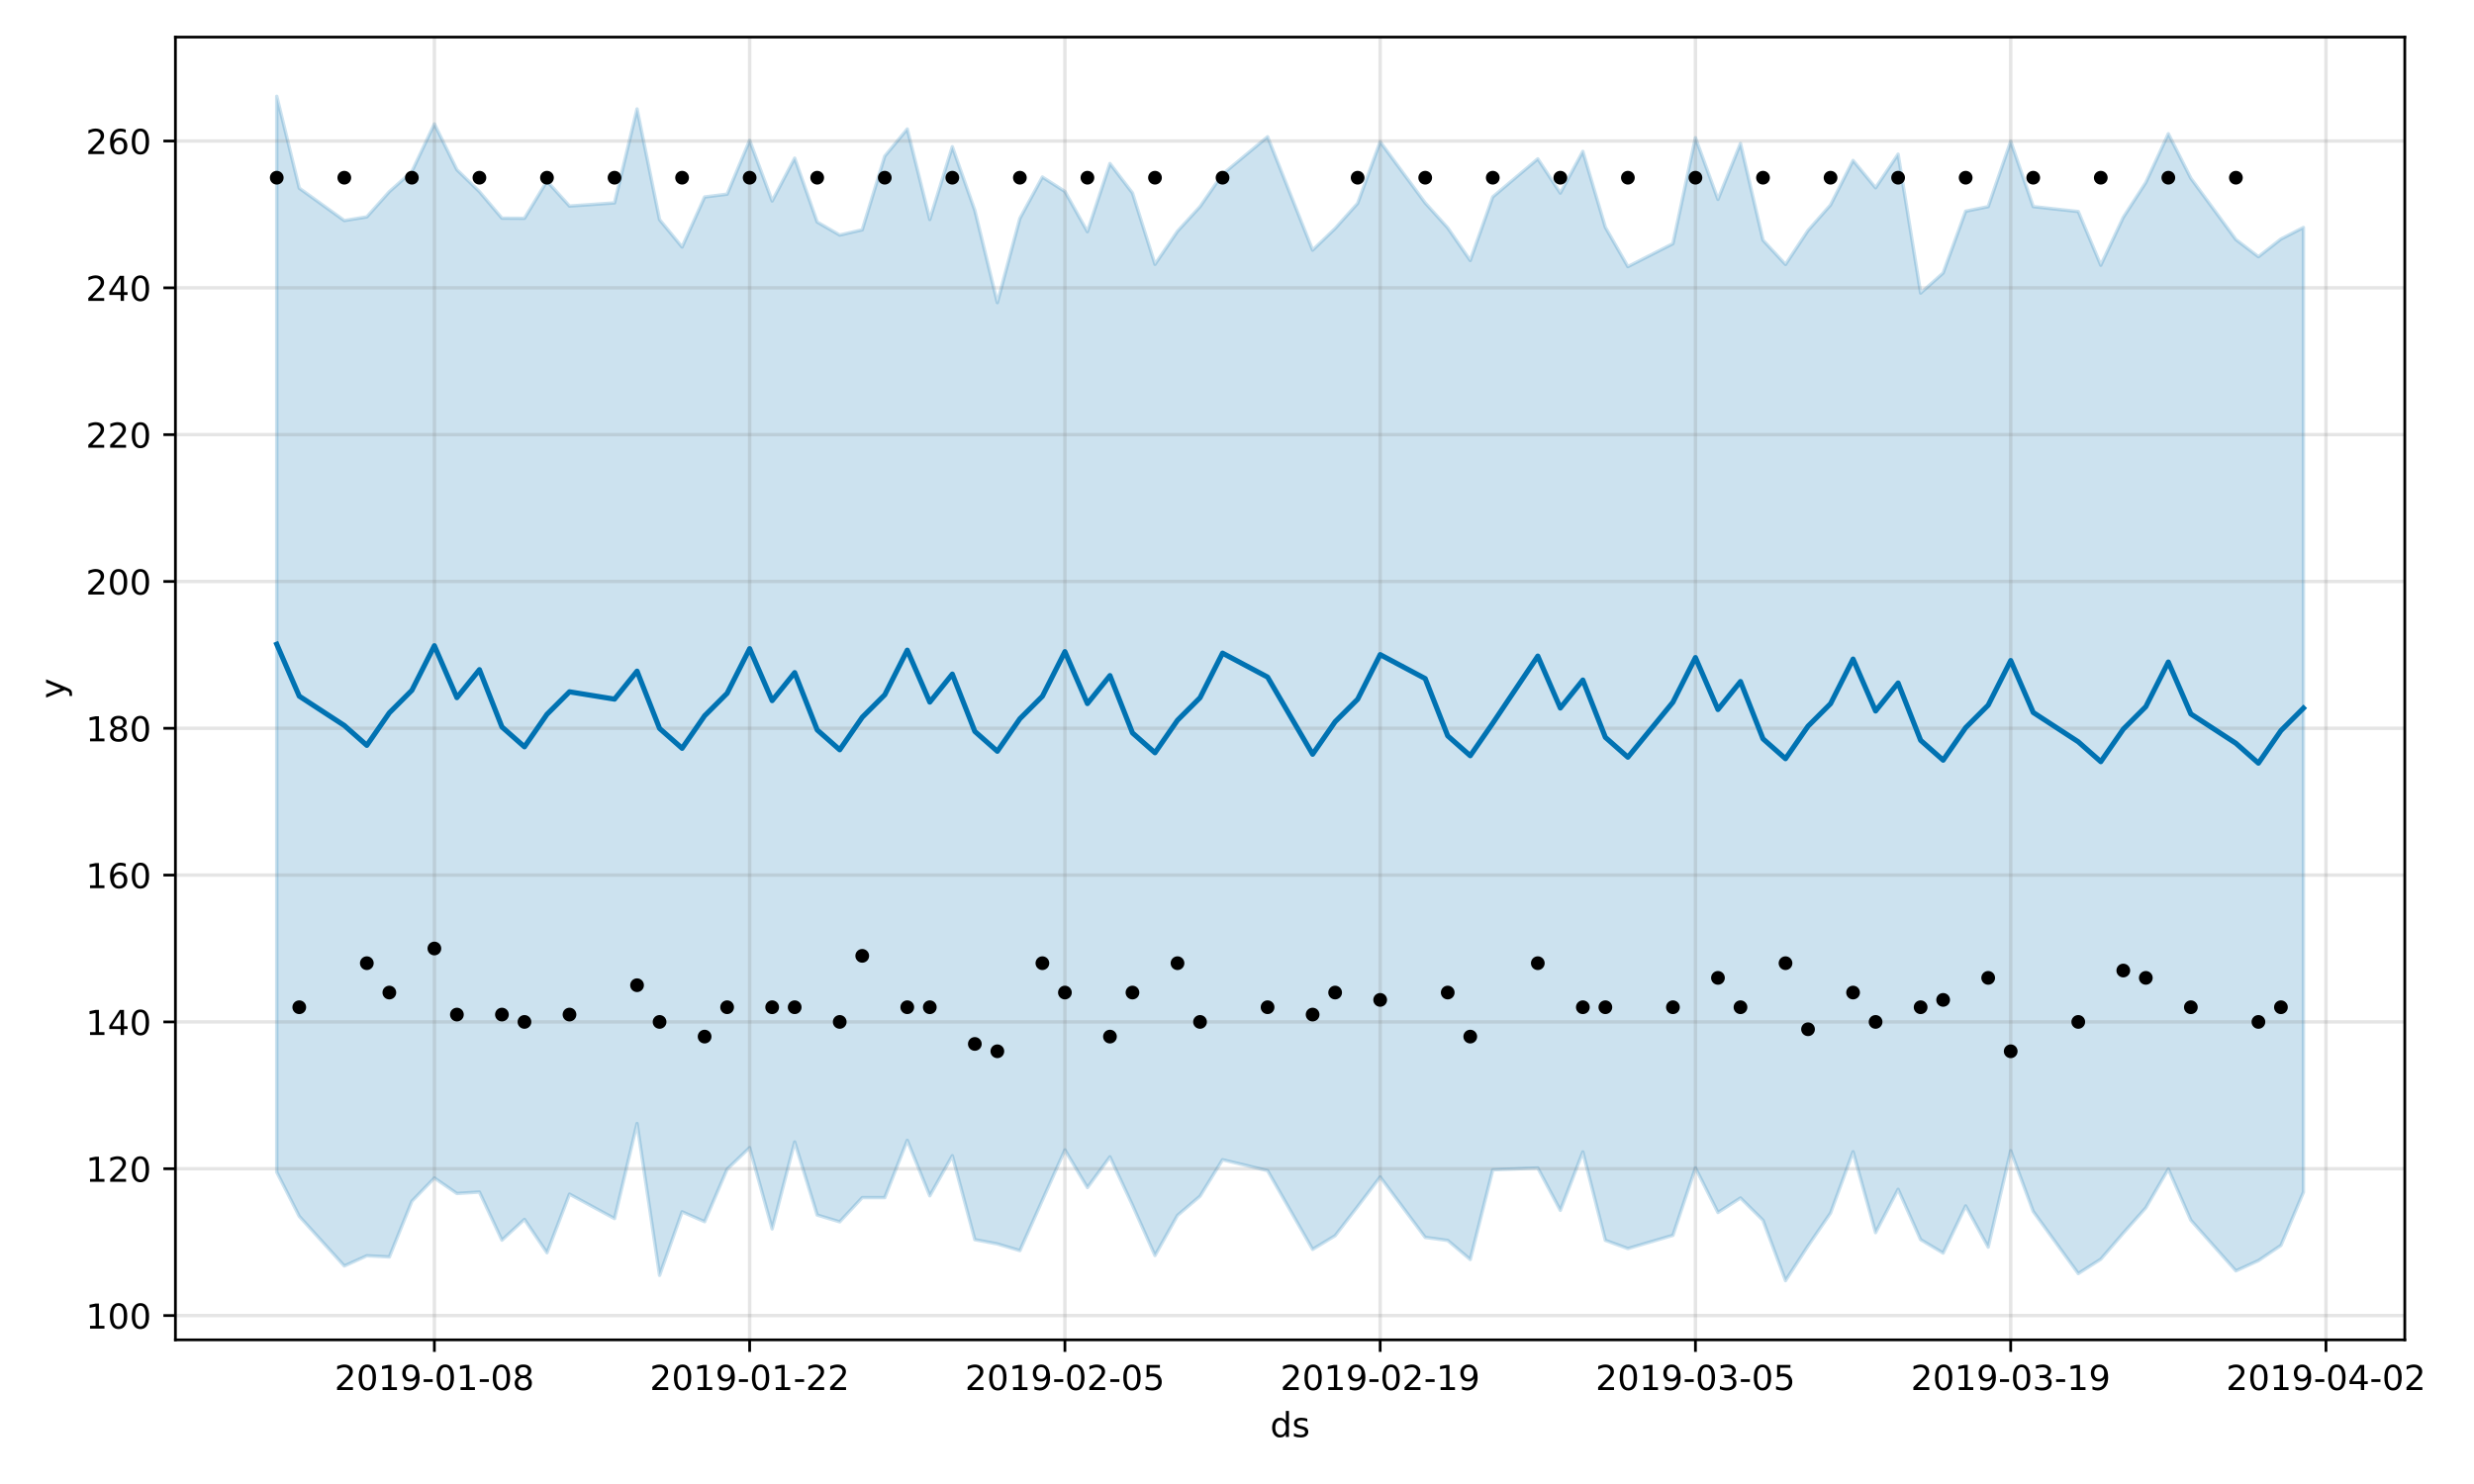<?xml version="1.0" encoding="utf-8" standalone="no"?>
<!DOCTYPE svg PUBLIC "-//W3C//DTD SVG 1.1//EN"
  "http://www.w3.org/Graphics/SVG/1.1/DTD/svg11.dtd">
<!-- Created with matplotlib (https://matplotlib.org/) -->
<svg height="432pt" version="1.1" viewBox="0 0 720 432" width="720pt" xmlns="http://www.w3.org/2000/svg" xmlns:xlink="http://www.w3.org/1999/xlink">
 <defs>
  <style type="text/css">
*{stroke-linecap:butt;stroke-linejoin:round;}
  </style>
 </defs>
 <g id="figure_1">
  <g id="patch_1">
   <path d="M 0 432 
L 720 432 
L 720 0 
L 0 0 
z
" style="fill:#ffffff;"/>
  </g>
  <g id="axes_1">
   <g id="patch_2">
    <path d="M 51.05 390.04 
L 699.857 390.04 
L 699.857 10.8 
L 51.05 10.8 
z
" style="fill:#ffffff;"/>
   </g>
   <g id="PolyCollection_1">
    <defs>
     <path d="M 80.541 -403.962 
L 80.541 -90.794 
L 87.095 -77.932 
L 100.202 -63.476 
L 106.756 -66.443 
L 113.309 -66.1 
L 119.863 -82.301 
L 126.417 -89.083 
L 132.97 -84.569 
L 139.524 -84.987 
L 146.077 -70.98 
L 152.631 -77.033 
L 159.185 -67.315 
L 165.738 -84.378 
L 178.845 -77.266 
L 185.399 -104.936 
L 191.953 -60.747 
L 198.506 -79.235 
L 205.06 -76.362 
L 211.613 -91.645 
L 218.167 -97.91 
L 224.721 -74.26 
L 231.274 -99.564 
L 237.828 -78.299 
L 244.381 -76.323 
L 250.935 -83.362 
L 257.489 -83.373 
L 264.042 -100.036 
L 270.596 -83.898 
L 277.15 -95.559 
L 283.703 -71.131 
L 290.257 -69.89 
L 296.81 -67.945 
L 303.364 -82.628 
L 309.918 -97.248 
L 316.471 -86.292 
L 323.025 -95.233 
L 329.578 -81.186 
L 336.132 -66.517 
L 342.686 -78.202 
L 349.239 -83.784 
L 355.793 -94.392 
L 368.9 -91.225 
L 382.007 -68.308 
L 388.561 -72.288 
L 395.114 -80.772 
L 401.668 -89.383 
L 414.775 -71.79 
L 421.329 -70.9 
L 427.883 -65.356 
L 434.436 -91.466 
L 447.543 -91.995 
L 454.097 -79.665 
L 460.651 -96.67 
L 467.204 -70.934 
L 473.758 -68.536 
L 486.865 -72.393 
L 493.419 -92.036 
L 499.972 -79.029 
L 506.526 -83.26 
L 513.079 -76.778 
L 519.633 -59.198 
L 526.187 -69.316 
L 532.74 -78.875 
L 539.294 -96.714 
L 545.847 -73.175 
L 552.401 -85.781 
L 558.955 -71.135 
L 565.508 -67.231 
L 572.062 -80.945 
L 578.616 -68.959 
L 585.169 -97.016 
L 591.723 -79.346 
L 604.83 -61.259 
L 611.384 -65.442 
L 617.937 -73.036 
L 624.491 -80.405 
L 631.044 -91.688 
L 637.598 -76.794 
L 650.705 -62.044 
L 657.259 -65.036 
L 663.812 -69.455 
L 670.366 -84.956 
L 670.366 -365.781 
L 670.366 -365.781 
L 663.812 -362.414 
L 657.259 -357.266 
L 650.705 -362.269 
L 637.598 -380.108 
L 631.044 -393.058 
L 624.491 -378.875 
L 617.937 -368.745 
L 611.384 -354.804 
L 604.83 -370.426 
L 591.723 -371.864 
L 585.169 -390.847 
L 578.616 -371.854 
L 572.062 -370.523 
L 565.508 -352.54 
L 558.955 -346.688 
L 552.401 -387.122 
L 545.847 -377.333 
L 539.294 -385.285 
L 532.74 -372.345 
L 526.187 -364.918 
L 519.633 -355.016 
L 513.079 -362.086 
L 506.526 -390.225 
L 499.972 -373.954 
L 493.419 -391.897 
L 486.865 -361.071 
L 473.758 -354.387 
L 467.204 -365.834 
L 460.651 -387.928 
L 454.097 -375.797 
L 447.543 -385.761 
L 434.436 -374.683 
L 427.883 -356.17 
L 421.329 -365.668 
L 414.775 -372.929 
L 401.668 -390.712 
L 395.114 -372.811 
L 388.561 -365.506 
L 382.007 -359.184 
L 368.9 -392.191 
L 355.793 -381.287 
L 349.239 -371.846 
L 342.686 -364.689 
L 336.132 -355.062 
L 329.578 -375.832 
L 323.025 -384.393 
L 316.471 -364.559 
L 309.918 -376.265 
L 303.364 -380.463 
L 296.81 -368.407 
L 290.257 -343.91 
L 283.703 -370.751 
L 277.15 -389.282 
L 270.596 -368.099 
L 264.042 -394.446 
L 257.489 -386.547 
L 250.935 -365.099 
L 244.381 -363.58 
L 237.828 -367.354 
L 231.274 -385.959 
L 224.721 -373.487 
L 218.167 -391.129 
L 211.613 -375.482 
L 205.06 -374.655 
L 198.506 -360.092 
L 191.953 -368.055 
L 185.399 -400.283 
L 178.845 -372.939 
L 165.738 -372.024 
L 159.185 -379.279 
L 152.631 -368.447 
L 146.077 -368.492 
L 139.524 -376.218 
L 132.97 -382.595 
L 126.417 -395.92 
L 119.863 -382.045 
L 113.309 -376.21 
L 106.756 -368.866 
L 100.202 -367.8 
L 87.095 -377.228 
L 80.541 -403.962 
z
" id="mdb34148c08" style="stroke:#0072b2;stroke-opacity:0.2;"/>
    </defs>
    <g clip-path="url(#p5678ec91a1)">
     <use style="fill:#0072b2;fill-opacity:0.2;stroke:#0072b2;stroke-opacity:0.2;" x="0" xlink:href="#mdb34148c08" y="432"/>
    </g>
   </g>
   <g id="matplotlib.axis_1">
    <g id="xtick_1">
     <g id="line2d_1">
      <path clip-path="url(#p5678ec91a1)" d="M 126.417 390.04 
L 126.417 10.8 
" style="fill:none;stroke:#808080;stroke-linecap:square;stroke-opacity:0.2;"/>
     </g>
     <g id="line2d_2">
      <defs>
       <path d="M 0 0 
L 0 3.5 
" id="m0628859749" style="stroke:#000000;stroke-width:0.8;"/>
      </defs>
      <g>
       <use style="stroke:#000000;stroke-width:0.8;" x="126.417" xlink:href="#m0628859749" y="390.04"/>
      </g>
     </g>
     <g id="text_1">
      <!-- 2019-01-08 -->
      <defs>
       <path d="M 19.188 8.297 
L 53.609 8.297 
L 53.609 0 
L 7.328 0 
L 7.328 8.297 
Q 12.938 14.109 22.625 23.891 
Q 32.328 33.688 34.812 36.531 
Q 39.547 41.844 41.422 45.531 
Q 43.312 49.219 43.312 52.781 
Q 43.312 58.594 39.234 62.25 
Q 35.156 65.922 28.609 65.922 
Q 23.969 65.922 18.812 64.312 
Q 13.672 62.703 7.812 59.422 
L 7.812 69.391 
Q 13.766 71.781 18.938 73 
Q 24.125 74.219 28.422 74.219 
Q 39.75 74.219 46.484 68.547 
Q 53.219 62.891 53.219 53.422 
Q 53.219 48.922 51.531 44.891 
Q 49.859 40.875 45.406 35.406 
Q 44.188 33.984 37.641 27.219 
Q 31.109 20.453 19.188 8.297 
z
" id="DejaVuSans-50"/>
       <path d="M 31.781 66.406 
Q 24.172 66.406 20.328 58.906 
Q 16.5 51.422 16.5 36.375 
Q 16.5 21.391 20.328 13.891 
Q 24.172 6.391 31.781 6.391 
Q 39.453 6.391 43.281 13.891 
Q 47.125 21.391 47.125 36.375 
Q 47.125 51.422 43.281 58.906 
Q 39.453 66.406 31.781 66.406 
z
M 31.781 74.219 
Q 44.047 74.219 50.516 64.516 
Q 56.984 54.828 56.984 36.375 
Q 56.984 17.969 50.516 8.266 
Q 44.047 -1.422 31.781 -1.422 
Q 19.531 -1.422 13.062 8.266 
Q 6.594 17.969 6.594 36.375 
Q 6.594 54.828 13.062 64.516 
Q 19.531 74.219 31.781 74.219 
z
" id="DejaVuSans-48"/>
       <path d="M 12.406 8.297 
L 28.516 8.297 
L 28.516 63.922 
L 10.984 60.406 
L 10.984 69.391 
L 28.422 72.906 
L 38.281 72.906 
L 38.281 8.297 
L 54.391 8.297 
L 54.391 0 
L 12.406 0 
z
" id="DejaVuSans-49"/>
       <path d="M 10.984 1.516 
L 10.984 10.5 
Q 14.703 8.734 18.5 7.812 
Q 22.312 6.891 25.984 6.891 
Q 35.75 6.891 40.891 13.453 
Q 46.047 20.016 46.781 33.406 
Q 43.953 29.203 39.594 26.953 
Q 35.25 24.703 29.984 24.703 
Q 19.047 24.703 12.672 31.312 
Q 6.297 37.938 6.297 49.422 
Q 6.297 60.641 12.938 67.422 
Q 19.578 74.219 30.609 74.219 
Q 43.266 74.219 49.922 64.516 
Q 56.594 54.828 56.594 36.375 
Q 56.594 19.141 48.406 8.859 
Q 40.234 -1.422 26.422 -1.422 
Q 22.703 -1.422 18.891 -0.688 
Q 15.094 0.047 10.984 1.516 
z
M 30.609 32.422 
Q 37.25 32.422 41.125 36.953 
Q 45.016 41.5 45.016 49.422 
Q 45.016 57.281 41.125 61.844 
Q 37.25 66.406 30.609 66.406 
Q 23.969 66.406 20.094 61.844 
Q 16.219 57.281 16.219 49.422 
Q 16.219 41.5 20.094 36.953 
Q 23.969 32.422 30.609 32.422 
z
" id="DejaVuSans-57"/>
       <path d="M 4.891 31.391 
L 31.203 31.391 
L 31.203 23.391 
L 4.891 23.391 
z
" id="DejaVuSans-45"/>
       <path d="M 31.781 34.625 
Q 24.75 34.625 20.719 30.859 
Q 16.703 27.094 16.703 20.516 
Q 16.703 13.922 20.719 10.156 
Q 24.75 6.391 31.781 6.391 
Q 38.812 6.391 42.859 10.172 
Q 46.922 13.969 46.922 20.516 
Q 46.922 27.094 42.891 30.859 
Q 38.875 34.625 31.781 34.625 
z
M 21.922 38.812 
Q 15.578 40.375 12.031 44.719 
Q 8.5 49.078 8.5 55.328 
Q 8.5 64.062 14.719 69.141 
Q 20.953 74.219 31.781 74.219 
Q 42.672 74.219 48.875 69.141 
Q 55.078 64.062 55.078 55.328 
Q 55.078 49.078 51.531 44.719 
Q 48 40.375 41.703 38.812 
Q 48.828 37.156 52.797 32.312 
Q 56.781 27.484 56.781 20.516 
Q 56.781 9.906 50.312 4.234 
Q 43.844 -1.422 31.781 -1.422 
Q 19.734 -1.422 13.25 4.234 
Q 6.781 9.906 6.781 20.516 
Q 6.781 27.484 10.781 32.312 
Q 14.797 37.156 21.922 38.812 
z
M 18.312 54.391 
Q 18.312 48.734 21.844 45.562 
Q 25.391 42.391 31.781 42.391 
Q 38.141 42.391 41.719 45.562 
Q 45.312 48.734 45.312 54.391 
Q 45.312 60.062 41.719 63.234 
Q 38.141 66.406 31.781 66.406 
Q 25.391 66.406 21.844 63.234 
Q 18.312 60.062 18.312 54.391 
z
" id="DejaVuSans-56"/>
      </defs>
      <g transform="translate(97.359 404.638)scale(0.1 -0.1)">
       <use xlink:href="#DejaVuSans-50"/>
       <use x="63.623" xlink:href="#DejaVuSans-48"/>
       <use x="127.246" xlink:href="#DejaVuSans-49"/>
       <use x="190.869" xlink:href="#DejaVuSans-57"/>
       <use x="254.492" xlink:href="#DejaVuSans-45"/>
       <use x="290.576" xlink:href="#DejaVuSans-48"/>
       <use x="354.199" xlink:href="#DejaVuSans-49"/>
       <use x="417.822" xlink:href="#DejaVuSans-45"/>
       <use x="453.906" xlink:href="#DejaVuSans-48"/>
       <use x="517.529" xlink:href="#DejaVuSans-56"/>
      </g>
     </g>
    </g>
    <g id="xtick_2">
     <g id="line2d_3">
      <path clip-path="url(#p5678ec91a1)" d="M 218.167 390.04 
L 218.167 10.8 
" style="fill:none;stroke:#808080;stroke-linecap:square;stroke-opacity:0.2;"/>
     </g>
     <g id="line2d_4">
      <g>
       <use style="stroke:#000000;stroke-width:0.8;" x="218.167" xlink:href="#m0628859749" y="390.04"/>
      </g>
     </g>
     <g id="text_2">
      <!-- 2019-01-22 -->
      <g transform="translate(189.109 404.638)scale(0.1 -0.1)">
       <use xlink:href="#DejaVuSans-50"/>
       <use x="63.623" xlink:href="#DejaVuSans-48"/>
       <use x="127.246" xlink:href="#DejaVuSans-49"/>
       <use x="190.869" xlink:href="#DejaVuSans-57"/>
       <use x="254.492" xlink:href="#DejaVuSans-45"/>
       <use x="290.576" xlink:href="#DejaVuSans-48"/>
       <use x="354.199" xlink:href="#DejaVuSans-49"/>
       <use x="417.822" xlink:href="#DejaVuSans-45"/>
       <use x="453.906" xlink:href="#DejaVuSans-50"/>
       <use x="517.529" xlink:href="#DejaVuSans-50"/>
      </g>
     </g>
    </g>
    <g id="xtick_3">
     <g id="line2d_5">
      <path clip-path="url(#p5678ec91a1)" d="M 309.918 390.04 
L 309.918 10.8 
" style="fill:none;stroke:#808080;stroke-linecap:square;stroke-opacity:0.2;"/>
     </g>
     <g id="line2d_6">
      <g>
       <use style="stroke:#000000;stroke-width:0.8;" x="309.918" xlink:href="#m0628859749" y="390.04"/>
      </g>
     </g>
     <g id="text_3">
      <!-- 2019-02-05 -->
      <defs>
       <path d="M 10.797 72.906 
L 49.516 72.906 
L 49.516 64.594 
L 19.828 64.594 
L 19.828 46.734 
Q 21.969 47.469 24.109 47.828 
Q 26.266 48.188 28.422 48.188 
Q 40.625 48.188 47.75 41.5 
Q 54.891 34.812 54.891 23.391 
Q 54.891 11.625 47.562 5.094 
Q 40.234 -1.422 26.906 -1.422 
Q 22.312 -1.422 17.547 -0.641 
Q 12.797 0.141 7.719 1.703 
L 7.719 11.625 
Q 12.109 9.234 16.797 8.062 
Q 21.484 6.891 26.703 6.891 
Q 35.156 6.891 40.078 11.328 
Q 45.016 15.766 45.016 23.391 
Q 45.016 31 40.078 35.438 
Q 35.156 39.891 26.703 39.891 
Q 22.75 39.891 18.812 39.016 
Q 14.891 38.141 10.797 36.281 
z
" id="DejaVuSans-53"/>
      </defs>
      <g transform="translate(280.86 404.638)scale(0.1 -0.1)">
       <use xlink:href="#DejaVuSans-50"/>
       <use x="63.623" xlink:href="#DejaVuSans-48"/>
       <use x="127.246" xlink:href="#DejaVuSans-49"/>
       <use x="190.869" xlink:href="#DejaVuSans-57"/>
       <use x="254.492" xlink:href="#DejaVuSans-45"/>
       <use x="290.576" xlink:href="#DejaVuSans-48"/>
       <use x="354.199" xlink:href="#DejaVuSans-50"/>
       <use x="417.822" xlink:href="#DejaVuSans-45"/>
       <use x="453.906" xlink:href="#DejaVuSans-48"/>
       <use x="517.529" xlink:href="#DejaVuSans-53"/>
      </g>
     </g>
    </g>
    <g id="xtick_4">
     <g id="line2d_7">
      <path clip-path="url(#p5678ec91a1)" d="M 401.668 390.04 
L 401.668 10.8 
" style="fill:none;stroke:#808080;stroke-linecap:square;stroke-opacity:0.2;"/>
     </g>
     <g id="line2d_8">
      <g>
       <use style="stroke:#000000;stroke-width:0.8;" x="401.668" xlink:href="#m0628859749" y="390.04"/>
      </g>
     </g>
     <g id="text_4">
      <!-- 2019-02-19 -->
      <g transform="translate(372.61 404.638)scale(0.1 -0.1)">
       <use xlink:href="#DejaVuSans-50"/>
       <use x="63.623" xlink:href="#DejaVuSans-48"/>
       <use x="127.246" xlink:href="#DejaVuSans-49"/>
       <use x="190.869" xlink:href="#DejaVuSans-57"/>
       <use x="254.492" xlink:href="#DejaVuSans-45"/>
       <use x="290.576" xlink:href="#DejaVuSans-48"/>
       <use x="354.199" xlink:href="#DejaVuSans-50"/>
       <use x="417.822" xlink:href="#DejaVuSans-45"/>
       <use x="453.906" xlink:href="#DejaVuSans-49"/>
       <use x="517.529" xlink:href="#DejaVuSans-57"/>
      </g>
     </g>
    </g>
    <g id="xtick_5">
     <g id="line2d_9">
      <path clip-path="url(#p5678ec91a1)" d="M 493.419 390.04 
L 493.419 10.8 
" style="fill:none;stroke:#808080;stroke-linecap:square;stroke-opacity:0.2;"/>
     </g>
     <g id="line2d_10">
      <g>
       <use style="stroke:#000000;stroke-width:0.8;" x="493.419" xlink:href="#m0628859749" y="390.04"/>
      </g>
     </g>
     <g id="text_5">
      <!-- 2019-03-05 -->
      <defs>
       <path d="M 40.578 39.312 
Q 47.656 37.797 51.625 33 
Q 55.609 28.219 55.609 21.188 
Q 55.609 10.406 48.188 4.484 
Q 40.766 -1.422 27.094 -1.422 
Q 22.516 -1.422 17.656 -0.516 
Q 12.797 0.391 7.625 2.203 
L 7.625 11.719 
Q 11.719 9.328 16.594 8.109 
Q 21.484 6.891 26.812 6.891 
Q 36.078 6.891 40.938 10.547 
Q 45.797 14.203 45.797 21.188 
Q 45.797 27.641 41.281 31.266 
Q 36.766 34.906 28.719 34.906 
L 20.219 34.906 
L 20.219 43.016 
L 29.109 43.016 
Q 36.375 43.016 40.234 45.922 
Q 44.094 48.828 44.094 54.297 
Q 44.094 59.906 40.109 62.906 
Q 36.141 65.922 28.719 65.922 
Q 24.656 65.922 20.016 65.031 
Q 15.375 64.156 9.812 62.312 
L 9.812 71.094 
Q 15.438 72.656 20.344 73.438 
Q 25.25 74.219 29.594 74.219 
Q 40.828 74.219 47.359 69.109 
Q 53.906 64.016 53.906 55.328 
Q 53.906 49.266 50.438 45.094 
Q 46.969 40.922 40.578 39.312 
z
" id="DejaVuSans-51"/>
      </defs>
      <g transform="translate(464.361 404.638)scale(0.1 -0.1)">
       <use xlink:href="#DejaVuSans-50"/>
       <use x="63.623" xlink:href="#DejaVuSans-48"/>
       <use x="127.246" xlink:href="#DejaVuSans-49"/>
       <use x="190.869" xlink:href="#DejaVuSans-57"/>
       <use x="254.492" xlink:href="#DejaVuSans-45"/>
       <use x="290.576" xlink:href="#DejaVuSans-48"/>
       <use x="354.199" xlink:href="#DejaVuSans-51"/>
       <use x="417.822" xlink:href="#DejaVuSans-45"/>
       <use x="453.906" xlink:href="#DejaVuSans-48"/>
       <use x="517.529" xlink:href="#DejaVuSans-53"/>
      </g>
     </g>
    </g>
    <g id="xtick_6">
     <g id="line2d_11">
      <path clip-path="url(#p5678ec91a1)" d="M 585.169 390.04 
L 585.169 10.8 
" style="fill:none;stroke:#808080;stroke-linecap:square;stroke-opacity:0.2;"/>
     </g>
     <g id="line2d_12">
      <g>
       <use style="stroke:#000000;stroke-width:0.8;" x="585.169" xlink:href="#m0628859749" y="390.04"/>
      </g>
     </g>
     <g id="text_6">
      <!-- 2019-03-19 -->
      <g transform="translate(556.111 404.638)scale(0.1 -0.1)">
       <use xlink:href="#DejaVuSans-50"/>
       <use x="63.623" xlink:href="#DejaVuSans-48"/>
       <use x="127.246" xlink:href="#DejaVuSans-49"/>
       <use x="190.869" xlink:href="#DejaVuSans-57"/>
       <use x="254.492" xlink:href="#DejaVuSans-45"/>
       <use x="290.576" xlink:href="#DejaVuSans-48"/>
       <use x="354.199" xlink:href="#DejaVuSans-51"/>
       <use x="417.822" xlink:href="#DejaVuSans-45"/>
       <use x="453.906" xlink:href="#DejaVuSans-49"/>
       <use x="517.529" xlink:href="#DejaVuSans-57"/>
      </g>
     </g>
    </g>
    <g id="xtick_7">
     <g id="line2d_13">
      <path clip-path="url(#p5678ec91a1)" d="M 676.92 390.04 
L 676.92 10.8 
" style="fill:none;stroke:#808080;stroke-linecap:square;stroke-opacity:0.2;"/>
     </g>
     <g id="line2d_14">
      <g>
       <use style="stroke:#000000;stroke-width:0.8;" x="676.92" xlink:href="#m0628859749" y="390.04"/>
      </g>
     </g>
     <g id="text_7">
      <!-- 2019-04-02 -->
      <defs>
       <path d="M 37.797 64.312 
L 12.891 25.391 
L 37.797 25.391 
z
M 35.203 72.906 
L 47.609 72.906 
L 47.609 25.391 
L 58.016 25.391 
L 58.016 17.188 
L 47.609 17.188 
L 47.609 0 
L 37.797 0 
L 37.797 17.188 
L 4.891 17.188 
L 4.891 26.703 
z
" id="DejaVuSans-52"/>
      </defs>
      <g transform="translate(647.862 404.638)scale(0.1 -0.1)">
       <use xlink:href="#DejaVuSans-50"/>
       <use x="63.623" xlink:href="#DejaVuSans-48"/>
       <use x="127.246" xlink:href="#DejaVuSans-49"/>
       <use x="190.869" xlink:href="#DejaVuSans-57"/>
       <use x="254.492" xlink:href="#DejaVuSans-45"/>
       <use x="290.576" xlink:href="#DejaVuSans-48"/>
       <use x="354.199" xlink:href="#DejaVuSans-52"/>
       <use x="417.822" xlink:href="#DejaVuSans-45"/>
       <use x="453.906" xlink:href="#DejaVuSans-48"/>
       <use x="517.529" xlink:href="#DejaVuSans-50"/>
      </g>
     </g>
    </g>
    <g id="text_8">
     <!-- ds -->
     <defs>
      <path d="M 45.406 46.391 
L 45.406 75.984 
L 54.391 75.984 
L 54.391 0 
L 45.406 0 
L 45.406 8.203 
Q 42.578 3.328 38.25 0.953 
Q 33.938 -1.422 27.875 -1.422 
Q 17.969 -1.422 11.734 6.484 
Q 5.516 14.406 5.516 27.297 
Q 5.516 40.188 11.734 48.094 
Q 17.969 56 27.875 56 
Q 33.938 56 38.25 53.625 
Q 42.578 51.266 45.406 46.391 
z
M 14.797 27.297 
Q 14.797 17.391 18.875 11.75 
Q 22.953 6.109 30.078 6.109 
Q 37.203 6.109 41.297 11.75 
Q 45.406 17.391 45.406 27.297 
Q 45.406 37.203 41.297 42.844 
Q 37.203 48.484 30.078 48.484 
Q 22.953 48.484 18.875 42.844 
Q 14.797 37.203 14.797 27.297 
z
" id="DejaVuSans-100"/>
      <path d="M 44.281 53.078 
L 44.281 44.578 
Q 40.484 46.531 36.375 47.5 
Q 32.281 48.484 27.875 48.484 
Q 21.188 48.484 17.844 46.438 
Q 14.5 44.391 14.5 40.281 
Q 14.5 37.156 16.891 35.375 
Q 19.281 33.594 26.516 31.984 
L 29.594 31.297 
Q 39.156 29.25 43.188 25.516 
Q 47.219 21.781 47.219 15.094 
Q 47.219 7.469 41.188 3.016 
Q 35.156 -1.422 24.609 -1.422 
Q 20.219 -1.422 15.453 -0.562 
Q 10.688 0.297 5.422 2 
L 5.422 11.281 
Q 10.406 8.688 15.234 7.391 
Q 20.062 6.109 24.812 6.109 
Q 31.156 6.109 34.562 8.281 
Q 37.984 10.453 37.984 14.406 
Q 37.984 18.062 35.516 20.016 
Q 33.062 21.969 24.703 23.781 
L 21.578 24.516 
Q 13.234 26.266 9.516 29.906 
Q 5.812 33.547 5.812 39.891 
Q 5.812 47.609 11.281 51.797 
Q 16.75 56 26.812 56 
Q 31.781 56 36.172 55.266 
Q 40.578 54.547 44.281 53.078 
z
" id="DejaVuSans-115"/>
     </defs>
     <g transform="translate(369.675 418.317)scale(0.1 -0.1)">
      <use xlink:href="#DejaVuSans-100"/>
      <use x="63.477" xlink:href="#DejaVuSans-115"/>
     </g>
    </g>
   </g>
   <g id="matplotlib.axis_2">
    <g id="ytick_1">
     <g id="line2d_15">
      <path clip-path="url(#p5678ec91a1)" d="M 51.05 382.965 
L 699.857 382.965 
" style="fill:none;stroke:#808080;stroke-linecap:square;stroke-opacity:0.2;"/>
     </g>
     <g id="line2d_16">
      <defs>
       <path d="M 0 0 
L -3.5 0 
" id="m8e8517b69f" style="stroke:#000000;stroke-width:0.8;"/>
      </defs>
      <g>
       <use style="stroke:#000000;stroke-width:0.8;" x="51.05" xlink:href="#m8e8517b69f" y="382.965"/>
      </g>
     </g>
     <g id="text_9">
      <!-- 100 -->
      <g transform="translate(24.962 386.764)scale(0.1 -0.1)">
       <use xlink:href="#DejaVuSans-49"/>
       <use x="63.623" xlink:href="#DejaVuSans-48"/>
       <use x="127.246" xlink:href="#DejaVuSans-48"/>
      </g>
     </g>
    </g>
    <g id="ytick_2">
     <g id="line2d_17">
      <path clip-path="url(#p5678ec91a1)" d="M 51.05 340.225 
L 699.857 340.225 
" style="fill:none;stroke:#808080;stroke-linecap:square;stroke-opacity:0.2;"/>
     </g>
     <g id="line2d_18">
      <g>
       <use style="stroke:#000000;stroke-width:0.8;" x="51.05" xlink:href="#m8e8517b69f" y="340.225"/>
      </g>
     </g>
     <g id="text_10">
      <!-- 120 -->
      <g transform="translate(24.962 344.024)scale(0.1 -0.1)">
       <use xlink:href="#DejaVuSans-49"/>
       <use x="63.623" xlink:href="#DejaVuSans-50"/>
       <use x="127.246" xlink:href="#DejaVuSans-48"/>
      </g>
     </g>
    </g>
    <g id="ytick_3">
     <g id="line2d_19">
      <path clip-path="url(#p5678ec91a1)" d="M 51.05 297.485 
L 699.857 297.485 
" style="fill:none;stroke:#808080;stroke-linecap:square;stroke-opacity:0.2;"/>
     </g>
     <g id="line2d_20">
      <g>
       <use style="stroke:#000000;stroke-width:0.8;" x="51.05" xlink:href="#m8e8517b69f" y="297.485"/>
      </g>
     </g>
     <g id="text_11">
      <!-- 140 -->
      <g transform="translate(24.962 301.284)scale(0.1 -0.1)">
       <use xlink:href="#DejaVuSans-49"/>
       <use x="63.623" xlink:href="#DejaVuSans-52"/>
       <use x="127.246" xlink:href="#DejaVuSans-48"/>
      </g>
     </g>
    </g>
    <g id="ytick_4">
     <g id="line2d_21">
      <path clip-path="url(#p5678ec91a1)" d="M 51.05 254.745 
L 699.857 254.745 
" style="fill:none;stroke:#808080;stroke-linecap:square;stroke-opacity:0.2;"/>
     </g>
     <g id="line2d_22">
      <g>
       <use style="stroke:#000000;stroke-width:0.8;" x="51.05" xlink:href="#m8e8517b69f" y="254.745"/>
      </g>
     </g>
     <g id="text_12">
      <!-- 160 -->
      <defs>
       <path d="M 33.016 40.375 
Q 26.375 40.375 22.484 35.828 
Q 18.609 31.297 18.609 23.391 
Q 18.609 15.531 22.484 10.953 
Q 26.375 6.391 33.016 6.391 
Q 39.656 6.391 43.531 10.953 
Q 47.406 15.531 47.406 23.391 
Q 47.406 31.297 43.531 35.828 
Q 39.656 40.375 33.016 40.375 
z
M 52.594 71.297 
L 52.594 62.312 
Q 48.875 64.062 45.094 64.984 
Q 41.312 65.922 37.594 65.922 
Q 27.828 65.922 22.672 59.328 
Q 17.531 52.734 16.797 39.406 
Q 19.672 43.656 24.016 45.922 
Q 28.375 48.188 33.594 48.188 
Q 44.578 48.188 50.953 41.516 
Q 57.328 34.859 57.328 23.391 
Q 57.328 12.156 50.688 5.359 
Q 44.047 -1.422 33.016 -1.422 
Q 20.359 -1.422 13.672 8.266 
Q 6.984 17.969 6.984 36.375 
Q 6.984 53.656 15.188 63.938 
Q 23.391 74.219 37.203 74.219 
Q 40.922 74.219 44.703 73.484 
Q 48.484 72.75 52.594 71.297 
z
" id="DejaVuSans-54"/>
      </defs>
      <g transform="translate(24.962 258.544)scale(0.1 -0.1)">
       <use xlink:href="#DejaVuSans-49"/>
       <use x="63.623" xlink:href="#DejaVuSans-54"/>
       <use x="127.246" xlink:href="#DejaVuSans-48"/>
      </g>
     </g>
    </g>
    <g id="ytick_5">
     <g id="line2d_23">
      <path clip-path="url(#p5678ec91a1)" d="M 51.05 212.005 
L 699.857 212.005 
" style="fill:none;stroke:#808080;stroke-linecap:square;stroke-opacity:0.2;"/>
     </g>
     <g id="line2d_24">
      <g>
       <use style="stroke:#000000;stroke-width:0.8;" x="51.05" xlink:href="#m8e8517b69f" y="212.005"/>
      </g>
     </g>
     <g id="text_13">
      <!-- 180 -->
      <g transform="translate(24.962 215.804)scale(0.1 -0.1)">
       <use xlink:href="#DejaVuSans-49"/>
       <use x="63.623" xlink:href="#DejaVuSans-56"/>
       <use x="127.246" xlink:href="#DejaVuSans-48"/>
      </g>
     </g>
    </g>
    <g id="ytick_6">
     <g id="line2d_25">
      <path clip-path="url(#p5678ec91a1)" d="M 51.05 169.265 
L 699.857 169.265 
" style="fill:none;stroke:#808080;stroke-linecap:square;stroke-opacity:0.2;"/>
     </g>
     <g id="line2d_26">
      <g>
       <use style="stroke:#000000;stroke-width:0.8;" x="51.05" xlink:href="#m8e8517b69f" y="169.265"/>
      </g>
     </g>
     <g id="text_14">
      <!-- 200 -->
      <g transform="translate(24.962 173.065)scale(0.1 -0.1)">
       <use xlink:href="#DejaVuSans-50"/>
       <use x="63.623" xlink:href="#DejaVuSans-48"/>
       <use x="127.246" xlink:href="#DejaVuSans-48"/>
      </g>
     </g>
    </g>
    <g id="ytick_7">
     <g id="line2d_27">
      <path clip-path="url(#p5678ec91a1)" d="M 51.05 126.525 
L 699.857 126.525 
" style="fill:none;stroke:#808080;stroke-linecap:square;stroke-opacity:0.2;"/>
     </g>
     <g id="line2d_28">
      <g>
       <use style="stroke:#000000;stroke-width:0.8;" x="51.05" xlink:href="#m8e8517b69f" y="126.525"/>
      </g>
     </g>
     <g id="text_15">
      <!-- 220 -->
      <g transform="translate(24.962 130.325)scale(0.1 -0.1)">
       <use xlink:href="#DejaVuSans-50"/>
       <use x="63.623" xlink:href="#DejaVuSans-50"/>
       <use x="127.246" xlink:href="#DejaVuSans-48"/>
      </g>
     </g>
    </g>
    <g id="ytick_8">
     <g id="line2d_29">
      <path clip-path="url(#p5678ec91a1)" d="M 51.05 83.786 
L 699.857 83.786 
" style="fill:none;stroke:#808080;stroke-linecap:square;stroke-opacity:0.2;"/>
     </g>
     <g id="line2d_30">
      <g>
       <use style="stroke:#000000;stroke-width:0.8;" x="51.05" xlink:href="#m8e8517b69f" y="83.786"/>
      </g>
     </g>
     <g id="text_16">
      <!-- 240 -->
      <g transform="translate(24.962 87.585)scale(0.1 -0.1)">
       <use xlink:href="#DejaVuSans-50"/>
       <use x="63.623" xlink:href="#DejaVuSans-52"/>
       <use x="127.246" xlink:href="#DejaVuSans-48"/>
      </g>
     </g>
    </g>
    <g id="ytick_9">
     <g id="line2d_31">
      <path clip-path="url(#p5678ec91a1)" d="M 51.05 41.046 
L 699.857 41.046 
" style="fill:none;stroke:#808080;stroke-linecap:square;stroke-opacity:0.2;"/>
     </g>
     <g id="line2d_32">
      <g>
       <use style="stroke:#000000;stroke-width:0.8;" x="51.05" xlink:href="#m8e8517b69f" y="41.046"/>
      </g>
     </g>
     <g id="text_17">
      <!-- 260 -->
      <g transform="translate(24.962 44.845)scale(0.1 -0.1)">
       <use xlink:href="#DejaVuSans-50"/>
       <use x="63.623" xlink:href="#DejaVuSans-54"/>
       <use x="127.246" xlink:href="#DejaVuSans-48"/>
      </g>
     </g>
    </g>
    <g id="text_18">
     <!-- y -->
     <defs>
      <path d="M 32.172 -5.078 
Q 28.375 -14.844 24.75 -17.812 
Q 21.141 -20.797 15.094 -20.797 
L 7.906 -20.797 
L 7.906 -13.281 
L 13.188 -13.281 
Q 16.891 -13.281 18.938 -11.516 
Q 21 -9.766 23.484 -3.219 
L 25.094 0.875 
L 2.984 54.688 
L 12.5 54.688 
L 29.594 11.922 
L 46.688 54.688 
L 56.203 54.688 
z
" id="DejaVuSans-121"/>
     </defs>
     <g transform="translate(18.883 203.379)rotate(-90)scale(0.1 -0.1)">
      <use xlink:href="#DejaVuSans-121"/>
     </g>
    </g>
   </g>
   <g id="line2d_33">
    <defs>
     <path d="M 0 1.5 
C 0.398 1.5 0.779 1.342 1.061 1.061 
C 1.342 0.779 1.5 0.398 1.5 0 
C 1.5 -0.398 1.342 -0.779 1.061 -1.061 
C 0.779 -1.342 0.398 -1.5 0 -1.5 
C -0.398 -1.5 -0.779 -1.342 -1.061 -1.061 
C -1.342 -0.779 -1.5 -0.398 -1.5 0 
C -1.5 0.398 -1.342 0.779 -1.061 1.061 
C -0.779 1.342 -0.398 1.5 0 1.5 
z
" id="m8f3f550659" style="stroke:#000000;"/>
    </defs>
    <g clip-path="url(#p5678ec91a1)">
     <use style="stroke:#000000;" x="80.541" xlink:href="#m8f3f550659" y="51.731"/>
     <use style="stroke:#000000;" x="87.095" xlink:href="#m8f3f550659" y="293.211"/>
     <use style="stroke:#000000;" x="100.202" xlink:href="#m8f3f550659" y="51.731"/>
     <use style="stroke:#000000;" x="106.756" xlink:href="#m8f3f550659" y="280.389"/>
     <use style="stroke:#000000;" x="113.309" xlink:href="#m8f3f550659" y="288.937"/>
     <use style="stroke:#000000;" x="119.863" xlink:href="#m8f3f550659" y="51.731"/>
     <use style="stroke:#000000;" x="126.417" xlink:href="#m8f3f550659" y="276.115"/>
     <use style="stroke:#000000;" x="132.97" xlink:href="#m8f3f550659" y="295.348"/>
     <use style="stroke:#000000;" x="139.524" xlink:href="#m8f3f550659" y="51.731"/>
     <use style="stroke:#000000;" x="146.077" xlink:href="#m8f3f550659" y="295.348"/>
     <use style="stroke:#000000;" x="152.631" xlink:href="#m8f3f550659" y="297.485"/>
     <use style="stroke:#000000;" x="159.185" xlink:href="#m8f3f550659" y="51.731"/>
     <use style="stroke:#000000;" x="165.738" xlink:href="#m8f3f550659" y="295.348"/>
     <use style="stroke:#000000;" x="178.845" xlink:href="#m8f3f550659" y="51.731"/>
     <use style="stroke:#000000;" x="185.399" xlink:href="#m8f3f550659" y="286.8"/>
     <use style="stroke:#000000;" x="191.953" xlink:href="#m8f3f550659" y="297.485"/>
     <use style="stroke:#000000;" x="198.506" xlink:href="#m8f3f550659" y="51.731"/>
     <use style="stroke:#000000;" x="205.06" xlink:href="#m8f3f550659" y="301.759"/>
     <use style="stroke:#000000;" x="211.613" xlink:href="#m8f3f550659" y="293.211"/>
     <use style="stroke:#000000;" x="218.167" xlink:href="#m8f3f550659" y="51.731"/>
     <use style="stroke:#000000;" x="224.721" xlink:href="#m8f3f550659" y="293.211"/>
     <use style="stroke:#000000;" x="231.274" xlink:href="#m8f3f550659" y="293.211"/>
     <use style="stroke:#000000;" x="237.828" xlink:href="#m8f3f550659" y="51.731"/>
     <use style="stroke:#000000;" x="244.381" xlink:href="#m8f3f550659" y="297.485"/>
     <use style="stroke:#000000;" x="250.935" xlink:href="#m8f3f550659" y="278.252"/>
     <use style="stroke:#000000;" x="257.489" xlink:href="#m8f3f550659" y="51.731"/>
     <use style="stroke:#000000;" x="264.042" xlink:href="#m8f3f550659" y="293.211"/>
     <use style="stroke:#000000;" x="270.596" xlink:href="#m8f3f550659" y="293.211"/>
     <use style="stroke:#000000;" x="277.15" xlink:href="#m8f3f550659" y="51.731"/>
     <use style="stroke:#000000;" x="283.703" xlink:href="#m8f3f550659" y="303.896"/>
     <use style="stroke:#000000;" x="290.257" xlink:href="#m8f3f550659" y="306.033"/>
     <use style="stroke:#000000;" x="296.81" xlink:href="#m8f3f550659" y="51.731"/>
     <use style="stroke:#000000;" x="303.364" xlink:href="#m8f3f550659" y="280.389"/>
     <use style="stroke:#000000;" x="309.918" xlink:href="#m8f3f550659" y="288.937"/>
     <use style="stroke:#000000;" x="316.471" xlink:href="#m8f3f550659" y="51.731"/>
     <use style="stroke:#000000;" x="323.025" xlink:href="#m8f3f550659" y="301.759"/>
     <use style="stroke:#000000;" x="329.578" xlink:href="#m8f3f550659" y="288.937"/>
     <use style="stroke:#000000;" x="336.132" xlink:href="#m8f3f550659" y="51.731"/>
     <use style="stroke:#000000;" x="342.686" xlink:href="#m8f3f550659" y="280.389"/>
     <use style="stroke:#000000;" x="349.239" xlink:href="#m8f3f550659" y="297.485"/>
     <use style="stroke:#000000;" x="355.793" xlink:href="#m8f3f550659" y="51.731"/>
     <use style="stroke:#000000;" x="368.9" xlink:href="#m8f3f550659" y="293.211"/>
     <use style="stroke:#000000;" x="382.007" xlink:href="#m8f3f550659" y="295.348"/>
     <use style="stroke:#000000;" x="388.561" xlink:href="#m8f3f550659" y="288.937"/>
     <use style="stroke:#000000;" x="395.114" xlink:href="#m8f3f550659" y="51.731"/>
     <use style="stroke:#000000;" x="401.668" xlink:href="#m8f3f550659" y="291.074"/>
     <use style="stroke:#000000;" x="414.775" xlink:href="#m8f3f550659" y="51.731"/>
     <use style="stroke:#000000;" x="421.329" xlink:href="#m8f3f550659" y="288.937"/>
     <use style="stroke:#000000;" x="427.883" xlink:href="#m8f3f550659" y="301.759"/>
     <use style="stroke:#000000;" x="434.436" xlink:href="#m8f3f550659" y="51.731"/>
     <use style="stroke:#000000;" x="447.543" xlink:href="#m8f3f550659" y="280.389"/>
     <use style="stroke:#000000;" x="454.097" xlink:href="#m8f3f550659" y="51.731"/>
     <use style="stroke:#000000;" x="460.651" xlink:href="#m8f3f550659" y="293.211"/>
     <use style="stroke:#000000;" x="467.204" xlink:href="#m8f3f550659" y="293.211"/>
     <use style="stroke:#000000;" x="473.758" xlink:href="#m8f3f550659" y="51.731"/>
     <use style="stroke:#000000;" x="486.865" xlink:href="#m8f3f550659" y="293.211"/>
     <use style="stroke:#000000;" x="493.419" xlink:href="#m8f3f550659" y="51.731"/>
     <use style="stroke:#000000;" x="499.972" xlink:href="#m8f3f550659" y="284.663"/>
     <use style="stroke:#000000;" x="506.526" xlink:href="#m8f3f550659" y="293.211"/>
     <use style="stroke:#000000;" x="513.079" xlink:href="#m8f3f550659" y="51.731"/>
     <use style="stroke:#000000;" x="519.633" xlink:href="#m8f3f550659" y="280.389"/>
     <use style="stroke:#000000;" x="526.187" xlink:href="#m8f3f550659" y="299.622"/>
     <use style="stroke:#000000;" x="532.74" xlink:href="#m8f3f550659" y="51.731"/>
     <use style="stroke:#000000;" x="539.294" xlink:href="#m8f3f550659" y="288.937"/>
     <use style="stroke:#000000;" x="545.847" xlink:href="#m8f3f550659" y="297.485"/>
     <use style="stroke:#000000;" x="552.401" xlink:href="#m8f3f550659" y="51.731"/>
     <use style="stroke:#000000;" x="558.955" xlink:href="#m8f3f550659" y="293.211"/>
     <use style="stroke:#000000;" x="565.508" xlink:href="#m8f3f550659" y="291.074"/>
     <use style="stroke:#000000;" x="572.062" xlink:href="#m8f3f550659" y="51.731"/>
     <use style="stroke:#000000;" x="578.616" xlink:href="#m8f3f550659" y="284.663"/>
     <use style="stroke:#000000;" x="585.169" xlink:href="#m8f3f550659" y="306.033"/>
     <use style="stroke:#000000;" x="591.723" xlink:href="#m8f3f550659" y="51.731"/>
     <use style="stroke:#000000;" x="604.83" xlink:href="#m8f3f550659" y="297.485"/>
     <use style="stroke:#000000;" x="611.384" xlink:href="#m8f3f550659" y="51.731"/>
     <use style="stroke:#000000;" x="617.937" xlink:href="#m8f3f550659" y="282.526"/>
     <use style="stroke:#000000;" x="624.491" xlink:href="#m8f3f550659" y="284.663"/>
     <use style="stroke:#000000;" x="631.044" xlink:href="#m8f3f550659" y="51.731"/>
     <use style="stroke:#000000;" x="637.598" xlink:href="#m8f3f550659" y="293.211"/>
     <use style="stroke:#000000;" x="650.705" xlink:href="#m8f3f550659" y="51.731"/>
     <use style="stroke:#000000;" x="657.259" xlink:href="#m8f3f550659" y="297.485"/>
     <use style="stroke:#000000;" x="663.812" xlink:href="#m8f3f550659" y="293.211"/>
    </g>
   </g>
   <g id="line2d_34">
    <path clip-path="url(#p5678ec91a1)" d="M 80.541 187.542 
L 87.095 202.654 
L 100.202 211.189 
L 106.756 216.971 
L 113.309 207.503 
L 119.863 200.956 
L 126.417 187.974 
L 132.97 203.086 
L 139.524 194.943 
L 146.077 211.62 
L 152.631 217.403 
L 159.185 207.934 
L 165.738 201.388 
L 178.845 203.518 
L 185.399 195.375 
L 191.953 212.052 
L 198.506 217.835 
L 205.06 208.366 
L 211.613 201.82 
L 218.167 188.837 
L 224.721 203.95 
L 231.274 195.807 
L 237.828 212.484 
L 244.381 218.267 
L 250.935 208.798 
L 257.489 202.252 
L 264.042 189.269 
L 270.596 204.382 
L 277.15 196.239 
L 283.703 212.916 
L 290.257 218.698 
L 296.81 209.23 
L 303.364 202.684 
L 309.918 189.701 
L 316.471 204.813 
L 323.025 196.67 
L 329.578 213.348 
L 336.132 219.13 
L 342.686 209.661 
L 349.239 203.115 
L 355.793 190.133 
L 368.9 197.102 
L 382.007 219.562 
L 388.561 210.093 
L 395.114 203.547 
L 401.668 190.564 
L 414.775 197.534 
L 421.329 214.211 
L 427.883 219.994 
L 434.436 210.525 
L 447.543 190.996 
L 454.097 206.109 
L 460.651 197.966 
L 467.204 214.643 
L 473.758 220.425 
L 486.865 204.411 
L 493.419 191.428 
L 499.972 206.541 
L 506.526 198.398 
L 513.079 215.075 
L 519.633 220.857 
L 526.187 211.389 
L 532.74 204.842 
L 539.294 191.86 
L 545.847 206.972 
L 552.401 198.829 
L 558.955 215.506 
L 565.508 221.289 
L 572.062 211.82 
L 578.616 205.274 
L 585.169 192.292 
L 591.723 207.404 
L 604.83 215.938 
L 611.384 221.721 
L 617.937 212.252 
L 624.491 205.706 
L 631.044 192.723 
L 637.598 207.836 
L 650.705 216.37 
L 657.259 222.153 
L 663.812 212.684 
L 670.366 206.138 
" style="fill:none;stroke:#0072b2;stroke-linecap:square;stroke-width:1.5;"/>
   </g>
   <g id="patch_3">
    <path d="M 51.05 390.04 
L 51.05 10.8 
" style="fill:none;stroke:#000000;stroke-linecap:square;stroke-linejoin:miter;stroke-width:0.8;"/>
   </g>
   <g id="patch_4">
    <path d="M 699.857 390.04 
L 699.857 10.8 
" style="fill:none;stroke:#000000;stroke-linecap:square;stroke-linejoin:miter;stroke-width:0.8;"/>
   </g>
   <g id="patch_5">
    <path d="M 51.05 390.04 
L 699.857 390.04 
" style="fill:none;stroke:#000000;stroke-linecap:square;stroke-linejoin:miter;stroke-width:0.8;"/>
   </g>
   <g id="patch_6">
    <path d="M 51.05 10.8 
L 699.857 10.8 
" style="fill:none;stroke:#000000;stroke-linecap:square;stroke-linejoin:miter;stroke-width:0.8;"/>
   </g>
  </g>
 </g>
 <defs>
  <clipPath id="p5678ec91a1">
   <rect height="379.24" width="648.807" x="51.05" y="10.8"/>
  </clipPath>
 </defs>
</svg>
